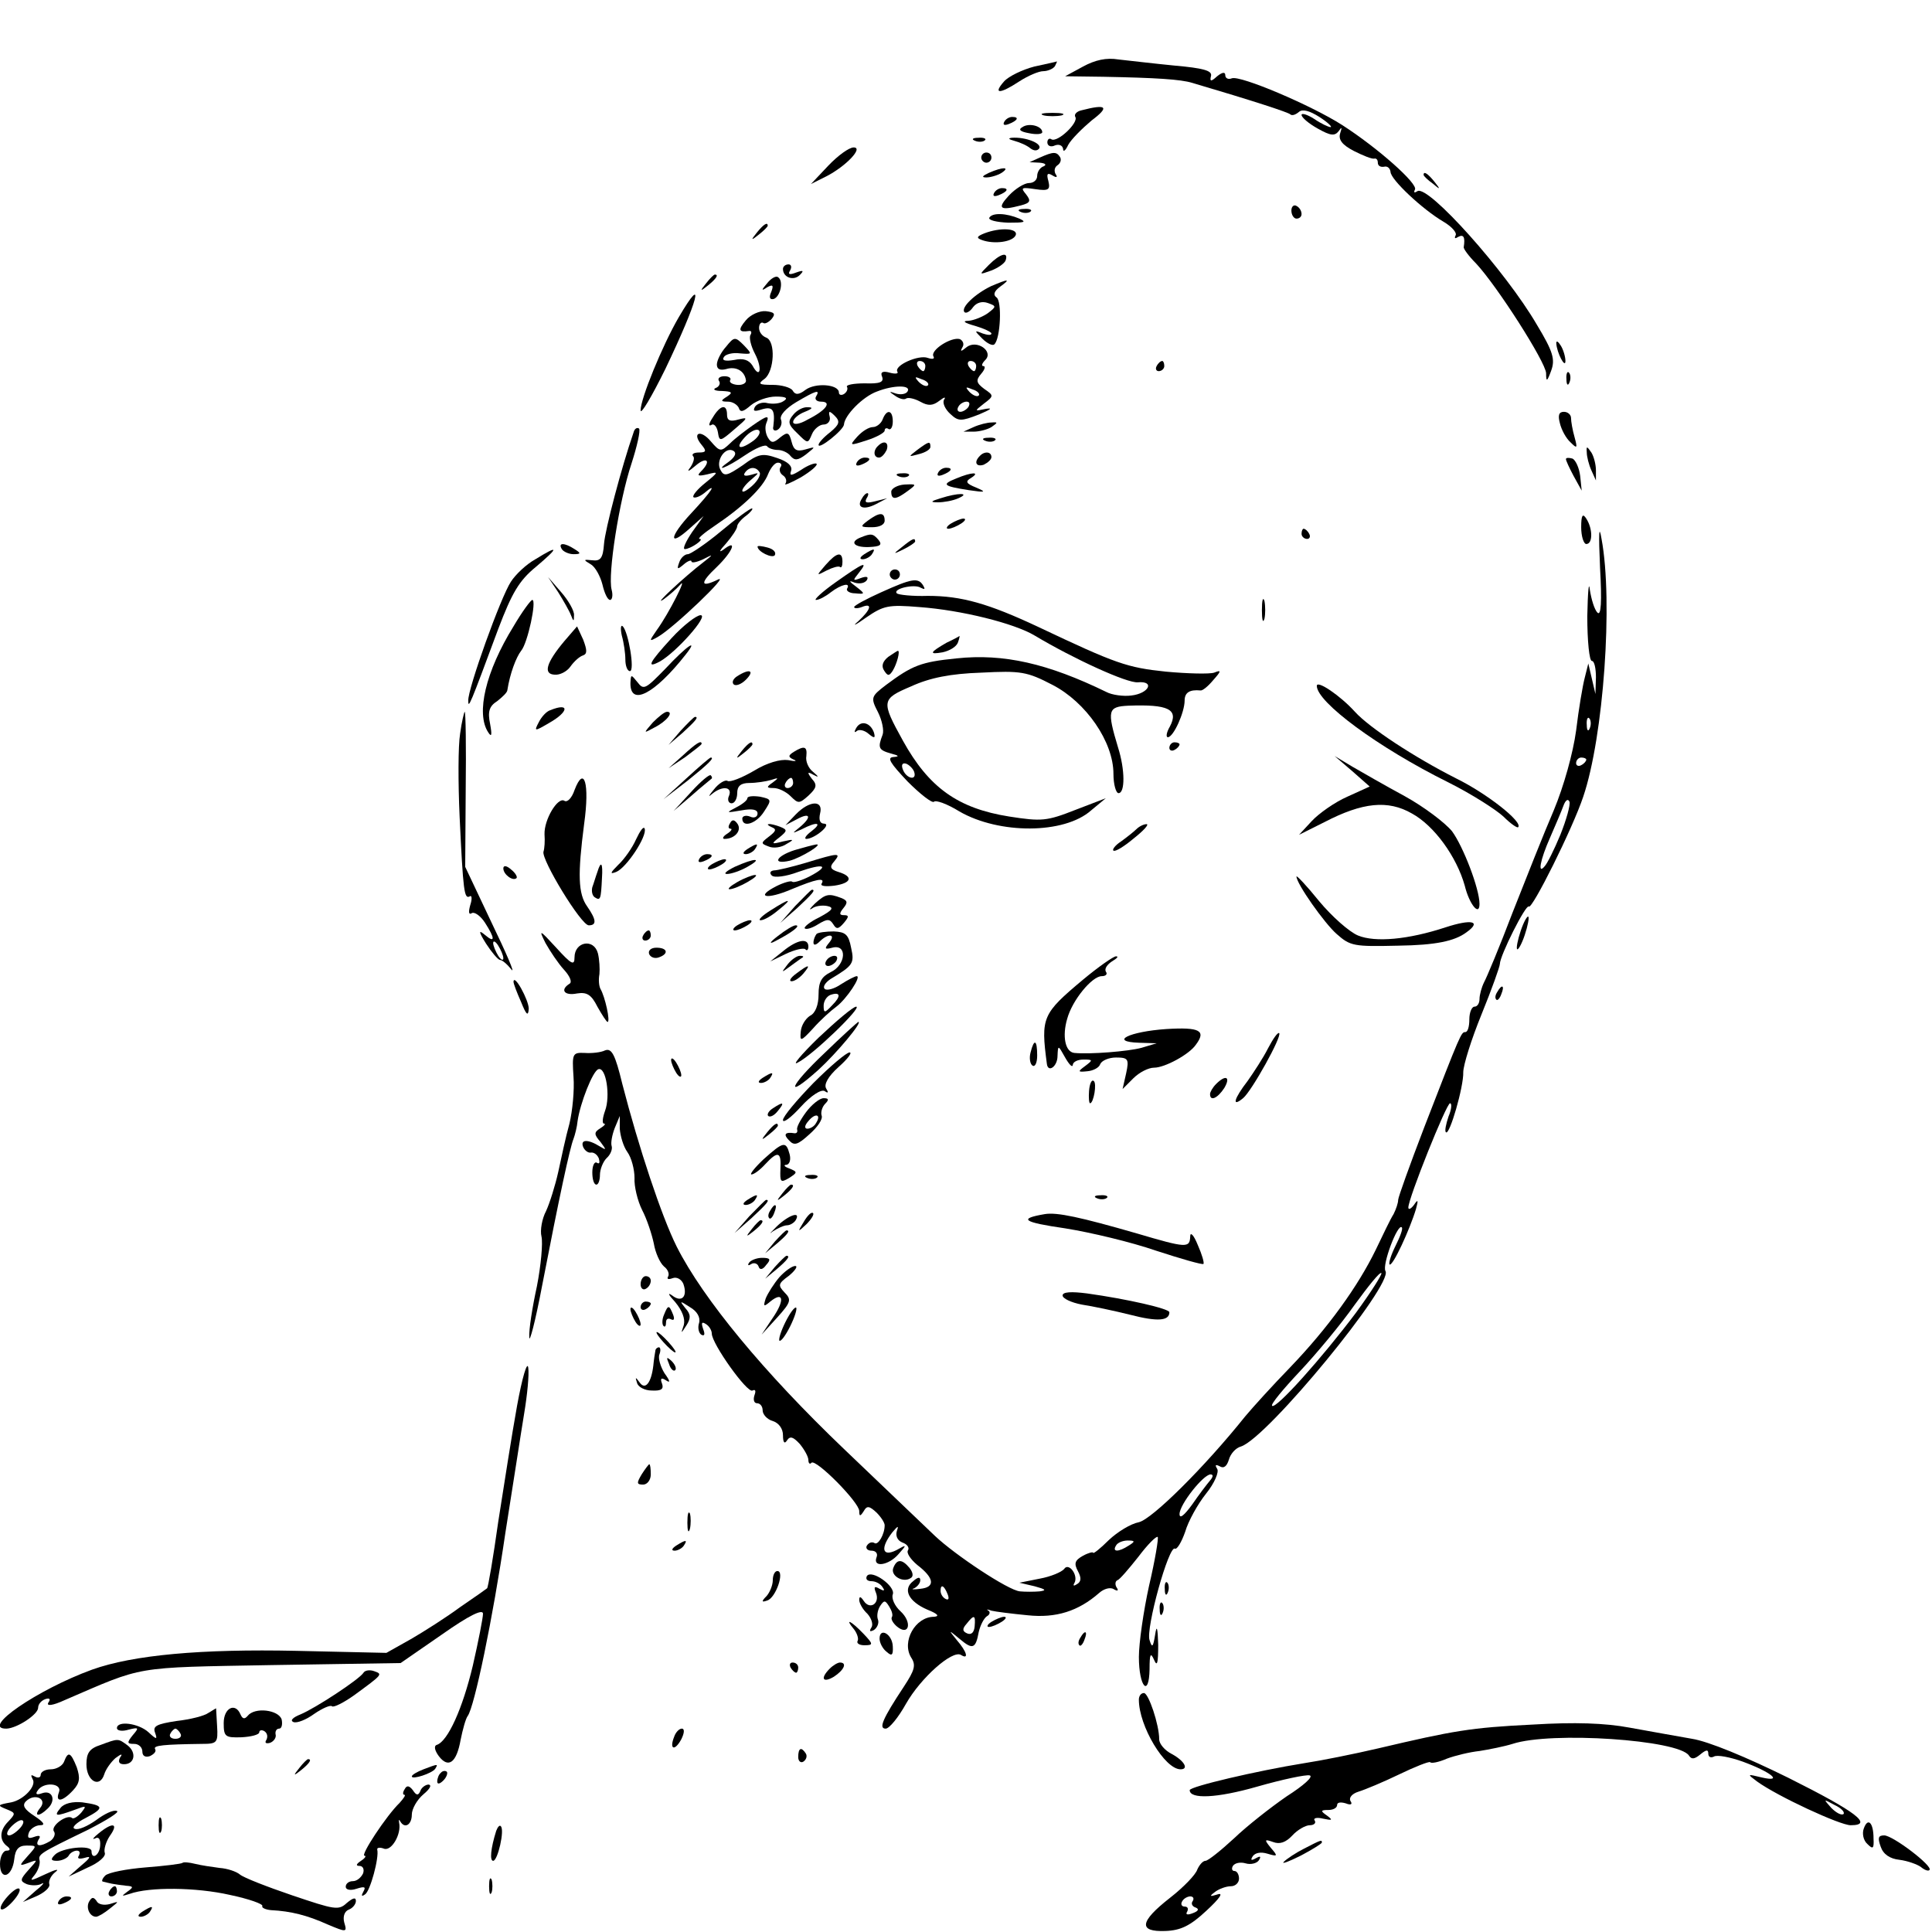 <?xml version="1.0" standalone="no"?>
<!DOCTYPE svg PUBLIC "-//W3C//DTD SVG 20010904//EN"
 "http://www.w3.org/TR/2001/REC-SVG-20010904/DTD/svg10.dtd">
<svg version="1.0" xmlns="http://www.w3.org/2000/svg"
 width="380pt" height="380pt" viewBox="0 0 380 380"
 preserveAspectRatio="xMidYMid meet">

<g transform="translate(0,380) scale(0.1,-0.1)"
fill="#000000" stroke="none">
<path d="M2130 3669 l-35 -19 75 -1 c104 -2 152 -5 175 -12 122 -36 189 -58
193 -62 3 -3 10 -1 17 5 7 6 21 2 40 -10 17 -11 26 -20 22 -20 -4 0 -19 7 -32
16 -14 9 -25 12 -25 8 0 -5 14 -17 32 -27 25 -14 33 -15 41 -5 6 9 7 8 3 -4
-4 -13 4 -23 27 -35 18 -9 35 -16 40 -15 4 1 7 -2 7 -8 0 -6 5 -9 12 -8 7 2
12 -3 13 -10 0 -15 63 -74 104 -98 17 -10 27 -22 24 -27 -3 -6 -1 -7 5 -3 11
6 14 -1 11 -20 -1 -3 10 -18 24 -32 42 -45 137 -194 138 -216 0 -18 2 -17 10
5 8 22 4 37 -28 90 -61 105 -214 276 -235 263 -6 -4 -8 -3 -5 3 7 11 -73 82
-143 127 -61 39 -200 98 -217 92 -7 -3 -13 0 -13 6 0 7 -6 6 -16 -2 -12 -11
-15 -11 -12 1 2 10 -15 15 -72 20 -41 4 -91 10 -110 12 -24 4 -46 -1 -70 -14z"/>
<path d="M2034 3669 c-23 -6 -50 -19 -59 -29 -23 -26 -8 -25 30 0 17 11 38 20
47 20 9 0 20 5 23 10 3 6 5 10 3 9 -2 -1 -22 -5 -44 -10z"/>
<path d="M2127 3583 c-9 -2 -15 -8 -12 -13 7 -11 -35 -51 -47 -44 -4 3 -8 0
-8 -6 0 -7 7 -10 15 -6 8 3 15 0 16 -7 0 -7 5 -3 10 8 6 11 27 32 46 48 36 27
30 33 -20 20z"/>
<path d="M2053 3573 c9 -2 25 -2 35 0 9 3 1 5 -18 5 -19 0 -27 -2 -17 -5z"/>
<path d="M1975 3560 c-3 -6 1 -7 9 -4 18 7 21 14 7 14 -6 0 -13 -4 -16 -10z"/>
<path d="M2011 3550 c-9 -5 -4 -9 13 -12 14 -3 26 -2 26 2 0 12 -26 19 -39 10z"/>
<path d="M1918 3523 c7 -3 16 -2 19 1 4 3 -2 6 -13 5 -11 0 -14 -3 -6 -6z"/>
<path d="M1995 3523 c11 -3 25 -9 32 -15 7 -5 13 -5 17 0 6 10 -27 23 -54 21
-8 -1 -6 -3 5 -6z"/>
<path d="M1629 3474 l-34 -36 30 15 c39 20 74 57 54 57 -9 0 -31 -16 -50 -36z"/>
<path d="M1930 3490 c0 -5 5 -10 10 -10 6 0 10 5 10 10 0 6 -4 10 -10 10 -5 0
-10 -4 -10 -10z"/>
<path d="M2045 3490 l-20 -9 20 -1 c11 -1 14 -4 8 -7 -7 -2 -13 -11 -13 -19 0
-8 -7 -14 -16 -14 -9 0 -27 -11 -40 -25 -23 -25 -18 -30 24 -19 19 5 20 9 10
22 -11 13 -9 14 18 10 27 -4 30 -1 26 16 -4 14 -2 17 8 11 8 -5 11 -4 6 3 -3
6 -2 13 4 17 6 4 8 11 5 16 -7 11 -13 11 -40 -1z"/>
<path d="M1945 3460 c-13 -6 -15 -9 -5 -9 8 0 22 4 30 9 18 12 2 12 -25 0z"/>
<path d="M2800 3456 c0 -2 8 -10 18 -17 15 -13 16 -12 3 4 -13 16 -21 21 -21
13z"/>
<path d="M1955 3420 c-3 -6 1 -7 9 -4 18 7 21 14 7 14 -6 0 -13 -4 -16 -10z"/>
<path d="M2540 3386 c0 -9 5 -16 10 -16 6 0 10 4 10 9 0 6 -4 13 -10 16 -5 3
-10 -1 -10 -9z"/>
<path d="M2008 3383 c7 -3 16 -2 19 1 4 3 -2 6 -13 5 -11 0 -14 -3 -6 -6z"/>
<path d="M1946 3372 c-3 -5 14 -9 37 -10 32 0 37 1 22 8 -26 11 -53 12 -59 2z"/>
<path d="M1489 3343 c-13 -16 -12 -17 4 -4 9 7 17 15 17 17 0 8 -8 3 -21 -13z"/>
<path d="M1936 3341 c-15 -6 -16 -9 -5 -13 24 -9 62 -4 67 10 4 13 -31 15 -62
3z"/>
<path d="M1945 3279 c-20 -20 -20 -20 5 -11 13 5 26 14 28 20 6 18 -11 13 -33
-9z"/>
<path d="M1540 3271 c0 -17 21 -24 33 -12 9 9 7 10 -7 5 -13 -5 -17 -4 -12 4
4 7 2 12 -3 12 -6 0 -11 -4 -11 -9z"/>
<path d="M1389 3243 c-13 -16 -12 -17 4 -4 16 13 21 21 13 21 -2 0 -10 -8 -17
-17z"/>
<path d="M1509 3243 c-12 -14 -12 -16 0 -8 11 6 13 4 8 -9 -5 -11 -3 -16 5
-14 13 5 20 36 8 43 -4 3 -14 -3 -21 -12z"/>
<path d="M1949 3237 c-31 -15 -60 -42 -52 -51 3 -3 11 1 17 10 7 9 18 12 29 8
17 -6 17 -7 0 -20 -10 -7 -27 -14 -38 -15 -13 0 -9 -4 13 -10 17 -5 32 -12 32
-15 0 -4 -8 -3 -17 0 -17 7 -17 6 -1 -10 10 -10 21 -15 24 -11 12 12 15 85 4
92 -7 5 -5 12 7 21 22 16 17 16 -18 1z"/>
<path d="M1335 3176 c-32 -55 -75 -160 -75 -183 0 -10 22 27 49 82 64 134 80
193 26 101z"/>
<path d="M1467 3170 c-16 -19 -14 -24 6 -21 5 1 6 -3 3 -8 -3 -5 1 -22 9 -37
15 -29 10 -51 -5 -23 -7 11 -18 15 -36 11 -18 -3 -25 -1 -20 6 3 5 17 9 31 7
25 -2 25 -2 8 16 -17 17 -19 17 -35 -3 -10 -11 -18 -27 -18 -35 0 -9 6 -12 18
-9 19 6 36 -3 39 -21 2 -6 -6 -11 -17 -10 -10 1 -16 5 -14 9 3 4 -2 8 -11 8
-9 0 -14 -4 -11 -9 4 -5 0 -12 -6 -14 -7 -3 -2 -6 12 -6 20 -1 22 -3 10 -11
-13 -8 -13 -10 2 -10 9 0 18 -6 21 -12 3 -10 9 -8 24 5 11 9 33 17 49 17 20 0
25 -3 15 -9 -7 -5 -21 -6 -31 -4 -10 3 -21 -1 -25 -7 -5 -9 -1 -10 14 -5 21 6
26 -1 22 -34 -2 -7 3 -10 9 -6 6 4 9 13 6 20 -3 8 10 22 30 34 39 23 48 26 39
11 -3 -5 1 -10 10 -10 22 0 10 -17 -26 -35 -17 -10 -29 -11 -29 -5 0 6 10 15
23 20 15 6 17 9 6 9 -9 1 -22 -6 -29 -15 -11 -13 -10 -19 8 -36 21 -21 21 -21
29 -2 4 10 15 19 23 19 8 0 14 7 12 15 -3 12 -1 13 10 2 11 -11 9 -17 -9 -32
-13 -10 -23 -21 -23 -25 0 -10 49 29 50 40 1 18 37 55 65 65 33 13 68 13 60 0
-3 -5 -13 -7 -23 -4 -14 5 -14 4 -2 -4 8 -6 18 -9 22 -6 4 3 17 0 28 -6 16 -9
25 -8 38 2 9 7 13 8 9 2 -4 -6 2 -19 12 -28 16 -15 21 -15 57 -1 21 9 28 13
14 11 -24 -5 -24 -5 -5 10 20 15 20 16 1 29 -16 12 -17 17 -6 30 7 8 9 15 4
15 -4 0 -3 5 4 12 17 17 -17 41 -37 25 -11 -9 -13 -9 -8 0 4 6 1 13 -5 16 -17
5 -59 -22 -52 -34 3 -5 -2 -6 -11 -3 -18 7 -67 -15 -60 -27 3 -4 -4 -5 -15 -2
-14 4 -19 1 -15 -8 4 -11 -5 -14 -34 -13 -22 0 -38 -3 -35 -7 2 -4 0 -10 -6
-14 -5 -3 -10 -2 -10 3 0 16 -46 20 -66 5 -13 -10 -20 -10 -25 -1 -4 6 -22 11
-39 11 -28 0 -30 2 -16 12 19 15 22 74 3 81 -8 3 -14 11 -14 19 0 8 4 12 8 10
3 -3 11 1 17 8 8 10 5 13 -12 15 -12 1 -30 -7 -39 -18z m353 -90 c0 -5 -2 -10
-4 -10 -3 0 -8 5 -11 10 -3 6 -1 10 4 10 6 0 11 -4 11 -10z m100 0 c0 -5 -2
-10 -4 -10 -3 0 -8 5 -11 10 -3 6 -1 10 4 10 6 0 11 -4 11 -10z m-95 -38 c-3
-3 -11 0 -18 7 -9 10 -8 11 6 5 10 -3 15 -9 12 -12z m100 -20 c-3 -3 -11 0
-18 7 -9 10 -8 11 6 5 10 -3 15 -9 12 -12z m-20 -22 c-3 -5 -11 -10 -16 -10
-6 0 -7 5 -4 10 3 6 11 10 16 10 6 0 7 -4 4 -10z"/>
<path d="M3061 3125 c1 -19 18 -51 18 -35 0 8 -4 22 -9 30 -5 8 -9 11 -9 5z"/>
<path d="M2275 3080 c-3 -5 -1 -10 4 -10 6 0 11 5 11 10 0 6 -2 10 -4 10 -3 0
-8 -4 -11 -10z"/>
<path d="M3081 3054 c0 -11 3 -14 6 -6 3 7 2 16 -1 19 -3 4 -6 -2 -5 -13z"/>
<path d="M1402 2979 c-8 -12 -9 -18 -3 -15 5 4 11 -3 13 -14 3 -19 4 -19 33 6
26 22 27 24 8 19 -17 -5 -23 -2 -23 9 0 22 -13 20 -28 -5z"/>
<path d="M1736 2975 c-3 -8 -12 -15 -19 -15 -8 0 -21 -8 -31 -19 -16 -18 -15
-18 19 -7 19 6 35 15 35 19 0 5 4 6 8 3 4 -2 8 4 8 15 0 23 -12 25 -20 4z"/>
<path d="M3068 2968 c3 -13 12 -30 21 -38 13 -13 14 -12 8 10 -4 14 -7 31 -7
38 0 6 -6 12 -14 12 -10 0 -12 -7 -8 -22z"/>
<path d="M1480 2963 c-14 -10 -34 -25 -44 -35 -18 -17 -20 -17 -38 4 -20 24
-38 17 -18 -7 10 -12 9 -15 -5 -15 -10 0 -15 -3 -12 -7 4 -3 1 -13 -5 -22 -8
-10 -4 -9 10 3 22 19 32 10 11 -11 -9 -9 -6 -10 12 -6 23 6 23 5 -4 -17 -15
-12 -26 -25 -23 -28 3 -2 12 1 21 8 27 23 16 5 -25 -39 -44 -47 -46 -69 -3
-30 l27 24 -23 -32 c-12 -18 -19 -33 -14 -33 11 0 40 20 29 20 -5 0 9 12 30
26 55 37 95 75 105 102 5 12 13 22 19 22 6 0 9 -4 5 -9 -3 -5 -1 -12 5 -16 6
-4 8 -11 5 -16 -4 -5 10 1 30 12 20 12 34 24 31 27 -3 2 -17 -3 -30 -12 -19
-12 -24 -13 -20 -2 3 9 -6 18 -27 25 -29 10 -37 9 -68 -14 -31 -21 -37 -23
-44 -9 -10 18 10 47 26 37 6 -4 3 -11 -8 -20 -33 -23 -7 -14 31 12 21 14 40
22 43 17 3 -4 13 -7 21 -7 8 0 20 -5 25 -12 8 -9 14 -9 30 3 20 16 20 16 -1
10 -17 -5 -23 -1 -27 15 -5 19 -8 20 -22 9 -14 -12 -18 -12 -25 0 -4 7 -6 19
-3 27 7 17 3 17 -27 -4z m3 -29 c-27 -20 -39 -17 -18 6 10 11 22 17 27 14 5
-3 1 -12 -9 -20z m11 -63 c3 -4 -3 -16 -14 -26 -11 -10 -20 -15 -20 -10 0 4 8
14 18 22 16 14 16 14 -1 9 -11 -3 -16 -2 -12 4 8 12 22 13 29 1z"/>
<path d="M1915 2960 l-20 -9 20 0 c11 0 27 4 35 9 13 9 13 10 0 9 -8 0 -24 -4
-35 -9z"/>
<path d="M1246 2949 c-23 -66 -56 -191 -58 -219 -2 -28 -7 -34 -23 -32 -18 2
-18 1 -3 -8 9 -5 19 -24 23 -40 4 -17 10 -30 15 -30 4 0 6 9 3 20 -8 30 15
176 39 248 11 34 18 65 15 69 -4 3 -9 0 -11 -8z"/>
<path d="M1938 2933 c7 -3 16 -2 19 1 4 3 -2 6 -13 5 -11 0 -14 -3 -6 -6z"/>
<path d="M1727 2923 c-10 -9 -9 -23 2 -23 5 0 11 7 15 15 5 15 -5 20 -17 8z"/>
<path d="M1804 2915 c-18 -14 -18 -14 4 -8 12 3 22 9 22 14 0 12 -3 11 -26 -6z"/>
<path d="M3121 2910 c0 -8 4 -24 9 -35 l9 -20 0 20 c0 11 -4 27 -9 35 -9 13
-10 13 -9 0z"/>
<path d="M1927 2903 c-12 -12 -7 -22 8 -17 8 4 15 10 15 15 0 11 -14 12 -23 2z"/>
<path d="M1685 2890 c-3 -6 1 -7 9 -4 18 7 21 14 7 14 -6 0 -13 -4 -16 -10z"/>
<path d="M3080 2897 c0 -3 7 -18 15 -33 l16 -29 -3 29 c-2 16 -9 31 -15 34 -7
2 -13 2 -13 -1z"/>
<path d="M1845 2870 c-3 -6 1 -7 9 -4 18 7 21 14 7 14 -6 0 -13 -4 -16 -10z"/>
<path d="M1768 2863 c7 -3 16 -2 19 1 4 3 -2 6 -13 5 -11 0 -14 -3 -6 -6z"/>
<path d="M1881 2859 c-30 -12 -26 -15 24 -23 34 -5 36 -4 15 5 -20 8 -22 12
-10 19 19 12 2 12 -29 -1z"/>
<path d="M1753 2833 c0 -17 9 -16 32 1 19 14 18 14 -6 13 -14 -1 -26 -8 -26
-14z"/>
<path d="M1695 2819 c-11 -17 3 -23 27 -11 l23 12 -24 -6 c-16 -4 -21 -3 -17
5 4 6 5 11 2 11 -3 0 -8 -5 -11 -11z"/>
<path d="M1850 2820 c-20 -6 -21 -8 -5 -8 11 0 29 3 40 8 25 11 -1 11 -35 0z"/>
<path d="M1418 2755 c-30 -25 -60 -45 -65 -45 -6 0 -14 -7 -17 -16 -5 -14 -4
-15 9 -4 8 7 15 9 15 6 0 -4 10 -2 23 4 21 11 21 10 -1 -7 -34 -26 -101 -88
-77 -72 11 8 26 21 33 29 15 18 -22 -56 -46 -89 -16 -23 -16 -24 3 -13 31 18
143 125 117 112 -35 -17 -36 -7 -2 25 32 31 41 56 13 34 -10 -7 -8 -2 5 12 12
14 22 29 22 34 0 4 8 14 18 21 9 7 14 14 11 14 -4 0 -31 -20 -61 -45z"/>
<path d="M1707 2776 c-16 -12 -15 -13 8 -13 15 0 25 5 25 13 0 17 -10 17 -33
0z"/>
<path d="M3110 2763 c0 -18 5 -33 10 -33 13 0 13 30 0 50 -7 11 -10 7 -10 -17z"/>
<path d="M1870 2770 c-8 -5 -10 -10 -5 -10 6 0 17 5 25 10 8 5 11 10 5 10 -5
0 -17 -5 -25 -10z"/>
<path d="M3147 2685 c4 -70 2 -97 -5 -90 -6 6 -12 26 -15 45 -2 19 -4 -4 -5
-52 0 -49 4 -88 9 -88 5 0 8 -15 8 -32 l-1 -33 -7 30 -7 30 -7 -28 c-4 -15
-12 -62 -17 -104 -6 -44 -24 -109 -44 -157 -19 -44 -55 -135 -81 -201 -25 -66
-51 -128 -56 -137 -5 -10 -9 -25 -9 -33 0 -8 -4 -15 -10 -15 -5 0 -10 -11 -10
-25 0 -14 -3 -25 -8 -25 -8 0 -9 -2 -81 -188 -28 -73 -51 -137 -51 -142 0 -6
-4 -18 -9 -28 -6 -9 -21 -41 -35 -70 -35 -72 -94 -154 -169 -232 -34 -35 -73
-78 -88 -96 -80 -100 -183 -202 -209 -208 -16 -3 -42 -19 -59 -35 -17 -17 -31
-28 -31 -25 0 2 -9 0 -20 -6 -16 -9 -18 -15 -10 -30 7 -13 7 -21 -2 -26 -6 -4
-8 -3 -5 2 9 15 -11 42 -20 28 -5 -6 -26 -15 -48 -19 l-40 -8 30 -7 c22 -6 24
-8 10 -10 -11 -1 -29 -1 -39 0 -23 2 -128 72 -167 109 -15 14 -95 91 -179 171
-157 150 -277 295 -329 398 -30 60 -75 196 -107 320 -14 58 -21 71 -34 66 -8
-4 -26 -6 -40 -5 -24 1 -25 -1 -22 -47 2 -26 -2 -67 -8 -92 -7 -25 -16 -67
-22 -95 -6 -27 -17 -62 -24 -77 -8 -15 -12 -38 -9 -50 3 -13 -1 -57 -9 -98 -9
-41 -16 -86 -15 -100 0 -14 12 31 25 100 34 176 55 273 62 290 3 8 7 24 8 35
5 35 30 99 41 102 15 5 24 -53 13 -82 -5 -14 -6 -25 -2 -25 4 0 1 -4 -7 -9
-13 -8 -13 -12 0 -27 12 -16 12 -17 -1 -9 -24 15 -39 14 -33 -1 3 -7 10 -12
15 -11 6 1 13 -4 16 -12 2 -8 1 -11 -4 -8 -5 3 -9 -6 -9 -19 0 -13 3 -24 8
-24 4 0 7 9 7 19 0 11 6 26 13 33 8 7 12 18 10 24 -2 6 1 22 6 35 l10 24 0
-25 c1 -14 7 -35 15 -46 8 -11 14 -34 14 -51 -1 -16 6 -45 15 -63 9 -17 19
-47 23 -66 3 -18 12 -38 20 -45 8 -6 11 -15 8 -20 -3 -5 1 -6 9 -3 8 3 17 -2
21 -11 9 -25 -3 -38 -22 -23 -10 7 -7 1 6 -13 14 -17 20 -33 17 -45 -6 -18 -6
-18 5 -1 9 14 9 22 -2 34 -12 15 -11 15 9 2 14 -8 21 -20 18 -31 -3 -9 -1 -19
4 -23 7 -4 8 1 4 11 -4 12 -3 15 5 10 7 -4 12 -13 12 -19 0 -20 70 -118 80
-112 6 3 7 -1 4 -9 -3 -9 -1 -16 5 -16 6 0 11 -6 11 -14 0 -8 9 -18 20 -21 12
-4 20 -15 20 -28 0 -14 3 -18 8 -10 6 9 12 7 25 -7 9 -11 17 -25 17 -32 0 -6
3 -9 6 -5 9 8 94 -78 94 -95 0 -11 2 -11 9 0 6 11 11 10 25 -3 9 -9 16 -20 16
-25 0 -18 -13 -40 -20 -35 -5 3 -11 1 -15 -5 -3 -5 1 -10 9 -10 9 0 13 -6 10
-13 -8 -21 24 -16 43 6 17 19 17 20 -4 8 -28 -14 -32 4 -8 35 11 13 13 14 9 3
-3 -10 1 -19 11 -23 9 -3 14 -10 11 -15 -4 -5 5 -18 18 -29 34 -26 36 -44 6
-47 -14 -2 -19 -1 -12 1 6 3 12 10 12 16 0 7 -5 6 -14 -2 -21 -16 -9 -40 28
-56 20 -8 25 -13 13 -14 -37 0 -64 -49 -45 -80 10 -15 7 -25 -14 -57 -43 -65
-50 -83 -36 -83 7 0 25 22 40 49 29 51 91 106 108 96 16 -10 12 6 -8 29 -17
21 -17 21 6 2 25 -21 31 -19 37 14 3 13 10 27 16 31 6 3 7 9 3 11 -5 3 -2 3 6
0 8 -2 40 -6 71 -9 56 -6 100 8 141 44 9 8 22 12 29 7 7 -4 10 -3 5 4 -3 5 -3
12 2 14 4 1 22 22 41 46 18 24 35 41 38 39 2 -2 -5 -45 -17 -96 -11 -50 -20
-113 -20 -140 0 -59 20 -81 21 -24 0 30 2 34 9 18 6 -14 8 -6 8 30 -1 34 -3
40 -6 20 -4 -25 -6 -27 -11 -11 -8 22 38 188 50 180 4 -2 13 13 20 33 6 21 25
55 41 75 17 21 26 43 22 49 -5 8 -3 9 5 5 8 -5 14 0 18 13 3 11 13 23 24 26
52 17 300 319 284 345 -7 12 24 94 32 86 3 -2 -3 -18 -12 -36 -9 -18 -14 -34
-12 -37 6 -5 40 69 52 109 5 18 4 20 -4 8 -6 -8 -11 -10 -11 -5 0 18 75 205
82 205 4 0 3 -12 -3 -26 -5 -15 -8 -29 -5 -31 7 -7 35 90 34 118 0 14 16 65
36 114 20 49 36 94 36 99 0 16 51 118 57 113 6 -7 86 153 107 216 40 118 59
384 36 507 -5 30 -6 12 -3 -55z m-20 -317 c-3 -8 -6 -5 -6 6 -1 11 2 17 5 13
3 -3 4 -12 1 -19z m-7 -62 c0 -3 -4 -8 -10 -11 -5 -3 -10 -1 -10 4 0 6 5 11
10 11 6 0 10 -2 10 -4z m-51 -148 c-12 -29 -26 -57 -31 -62 -14 -17 -9 12 11
57 10 23 22 51 26 62 4 11 9 15 12 8 2 -6 -6 -35 -18 -65z m-402 -940 c-66
-88 -158 -191 -165 -183 -3 3 22 33 54 67 33 35 82 94 108 131 27 37 50 66 53
63 2 -2 -20 -37 -50 -78z m-287 -330 c-6 -7 -22 -28 -35 -47 -16 -22 -25 -29
-25 -19 0 19 47 78 61 78 6 0 5 -5 -1 -12z m-160 -128 c-20 -13 -33 -13 -25 0
3 6 14 10 23 10 15 0 15 -2 2 -10z m-356 -96 c3 -8 2 -12 -4 -9 -6 3 -10 10
-10 16 0 14 7 11 14 -7z m53 -63 c-1 -11 -6 -17 -14 -14 -10 4 -11 9 -2 19 15
19 18 18 16 -5z"/>
<path d="M2560 2750 c0 -5 5 -10 11 -10 5 0 7 5 4 10 -3 6 -8 10 -11 10 -2 0
-4 -4 -4 -10z"/>
<path d="M1693 2743 c-23 -9 -13 -20 16 -19 22 1 27 4 19 14 -11 13 -15 13
-35 5z"/>
<path d="M1774 2724 c-18 -14 -18 -15 4 -4 12 6 22 13 22 15 0 8 -5 6 -26 -11z"/>
<path d="M1105 2720 c3 -5 14 -10 23 -10 15 0 15 2 2 10 -20 13 -33 13 -25 0z"/>
<path d="M1490 2725 c0 -10 29 -24 34 -17 3 6 -3 12 -14 15 -11 3 -20 4 -20 2z"/>
<path d="M1053 2700 c-18 -10 -39 -30 -48 -44 -20 -30 -85 -211 -84 -234 0
-17 3 -10 59 141 27 71 41 95 74 122 46 39 46 44 -1 15z"/>
<path d="M1700 2710 c-9 -6 -10 -10 -3 -10 6 0 15 5 18 10 8 12 4 12 -15 0z"/>
<path d="M1624 2689 c-19 -22 -19 -22 2 -11 12 6 23 9 26 7 3 -3 5 2 5 10 0
21 -11 19 -33 -6z"/>
<path d="M1644 2655 c-27 -19 -44 -35 -39 -35 6 0 19 7 29 15 21 16 40 20 32
7 -2 -4 5 -9 16 -9 20 -2 20 -1 2 13 -15 11 -15 13 -3 8 10 -3 20 -1 24 5 4 7
-1 8 -12 4 -16 -6 -16 -5 -4 10 20 25 10 21 -45 -18z"/>
<path d="M1750 2670 c0 -5 5 -10 10 -10 6 0 10 5 10 10 0 6 -4 10 -10 10 -5 0
-10 -4 -10 -10z"/>
<path d="M1098 2635 c10 -16 22 -37 25 -45 5 -13 6 -13 6 0 1 8 -11 29 -25 45
l-26 30 20 -30z"/>
<path d="M1733 2635 c-29 -13 -53 -26 -53 -29 0 -3 7 -3 15 0 22 9 18 -5 -7
-28 -13 -11 -6 -8 15 7 35 24 44 26 105 21 83 -6 187 -32 227 -56 77 -46 182
-94 203 -92 34 3 22 -22 -13 -26 -15 -2 -38 1 -49 7 -115 56 -202 76 -295 66
-70 -7 -87 -14 -138 -52 -30 -23 -31 -25 -16 -54 8 -16 12 -36 9 -44 -10 -26
-8 -30 16 -37 16 -4 18 -6 5 -7 -13 -1 -6 -12 28 -48 25 -25 48 -43 52 -40 3
4 26 -4 50 -19 78 -45 206 -45 259 2 l29 24 -60 -23 c-56 -22 -66 -23 -130
-13 -101 16 -158 57 -209 149 -43 78 -43 82 16 107 37 17 78 25 138 27 78 4
90 2 140 -24 66 -34 120 -112 120 -175 0 -21 5 -38 10 -38 13 0 13 46 -1 90
-22 73 -20 80 20 82 79 3 100 -7 82 -41 -7 -12 -8 -21 -4 -21 11 0 33 49 33
72 0 16 10 22 31 20 4 -1 15 8 25 20 16 18 17 21 2 15 -9 -3 -52 -2 -95 2 -76
8 -97 15 -251 88 -98 46 -151 61 -217 61 -30 -1 -58 2 -61 5 -9 9 35 19 47 11
8 -4 9 -3 5 4 -10 17 -23 14 -83 -13z m65 -353 c6 -18 -15 -14 -22 4 -4 10 -1
14 6 12 6 -2 14 -10 16 -16z"/>
<path d="M2482 2600 c0 -19 2 -27 5 -17 2 9 2 25 0 35 -3 9 -5 1 -5 -18z"/>
<path d="M1010 2568 c-55 -89 -74 -171 -50 -208 7 -11 8 -6 4 16 -5 24 -2 35
14 45 10 8 20 17 20 22 5 32 17 64 27 77 13 15 31 100 22 100 -3 0 -20 -23
-37 -52z"/>
<path d="M1321 2545 c-44 -48 -51 -61 -23 -46 32 18 97 91 80 91 -8 0 -34 -20
-57 -45z"/>
<path d="M1110 2539 c-36 -43 -42 -65 -19 -66 10 -1 24 6 31 16 7 10 18 20 25
22 8 3 8 10 0 31 l-12 26 -25 -29z"/>
<path d="M1223 2550 c4 -14 7 -35 7 -47 0 -13 4 -23 9 -23 10 0 -3 77 -14 88
-4 4 -5 -4 -2 -18z"/>
<path d="M1862 2536 c-33 -19 -36 -24 -8 -19 14 3 27 11 30 19 3 8 4 14 3 13
-1 -1 -12 -7 -25 -13z"/>
<path d="M1309 2485 c-39 -40 -43 -43 -55 -27 -13 16 -13 16 -14 -1 -1 -47 47
-23 109 56 26 33 2 17 -40 -28z"/>
<path d="M1747 2508 c-11 -9 -14 -18 -8 -27 7 -11 10 -11 17 0 8 13 15 39 10
39 -1 0 -10 -6 -19 -12z"/>
<path d="M1450 2470 c-8 -5 -11 -12 -7 -16 4 -4 15 0 24 9 18 18 8 23 -17 7z"/>
<path d="M2590 2451 c0 -32 120 -121 259 -190 46 -23 94 -54 108 -67 14 -14
27 -23 29 -21 10 10 -61 66 -122 96 -83 42 -171 100 -199 131 -29 32 -75 63
-75 51z"/>
<path d="M1082 2403 c-7 -2 -17 -13 -22 -23 -10 -19 -9 -19 20 -2 39 22 41 41
2 25z"/>
<path d="M905 2357 c-4 -24 -4 -97 -1 -163 7 -148 9 -163 20 -157 4 3 5 -5 1
-17 -4 -14 -3 -20 3 -16 5 3 17 -5 26 -19 20 -31 20 -41 0 -24 -13 11 -13 7 2
-17 11 -17 23 -31 27 -32 5 0 15 -9 23 -19 8 -10 -10 32 -39 92 l-52 110 1
153 c1 83 0 152 -2 152 -1 0 -6 -20 -9 -43z m85 -442 c0 -5 -5 -3 -10 5 -5 8
-10 20 -10 25 0 6 5 3 10 -5 5 -8 10 -19 10 -25z"/>
<path d="M1284 2379 c-19 -22 -19 -22 3 -10 24 12 39 31 25 31 -5 0 -17 -10
-28 -21z"/>
<path d="M1339 2363 l-24 -28 28 24 c25 23 32 31 24 31 -2 0 -14 -12 -28 -27z"/>
<path d="M1684 2368 c-4 -7 -4 -10 1 -6 4 4 15 2 23 -5 12 -10 14 -9 11 2 -7
20 -26 25 -35 9z"/>
<path d="M1343 2314 l-28 -25 33 22 c17 13 32 24 32 26 0 8 -11 1 -37 -23z"/>
<path d="M1459 2323 c-13 -16 -12 -17 4 -4 9 7 17 15 17 17 0 8 -8 3 -21 -13z"/>
<path d="M2300 2329 c0 -5 5 -7 10 -4 6 3 10 8 10 11 0 2 -4 4 -10 4 -5 0 -10
-5 -10 -11z"/>
<path d="M1561 2321 c-11 -7 -11 -10 0 -15 8 -3 3 -4 -11 -1 -15 2 -41 -5 -67
-21 -24 -14 -47 -23 -52 -20 -4 3 -17 -4 -27 -17 -10 -12 -12 -16 -4 -9 20 17
41 15 34 -3 -4 -8 -1 -15 5 -15 6 0 11 9 11 20 0 14 7 20 24 20 13 0 33 3 43
6 15 5 15 4 3 -5 -13 -9 -13 -11 2 -11 9 0 24 -7 33 -16 15 -15 17 -15 35 1
16 15 18 21 7 33 -10 13 -9 15 3 8 11 -6 11 -4 -1 6 -9 7 -15 21 -13 31 2 19
-4 21 -25 8z m-1 -61 c0 -5 -5 -10 -11 -10 -5 0 -7 5 -4 10 3 6 8 10 11 10 2
0 4 -4 4 -10z"/>
<path d="M1350 2269 l-45 -41 48 37 c41 33 53 45 45 45 -2 0 -23 -18 -48 -41z"/>
<path d="M2660 2283 l34 -30 -44 -20 c-25 -11 -56 -33 -70 -48 l-25 -27 50 25
c75 39 125 44 172 17 44 -24 88 -85 104 -142 9 -37 29 -61 29 -36 0 30 -32
113 -54 143 -14 17 -55 48 -93 69 -37 20 -84 47 -103 58 l-35 21 35 -30z"/>
<path d="M1359 2242 l-34 -37 35 30 c19 17 37 31 39 33 2 1 2 4 -1 7 -2 3 -20
-12 -39 -33z"/>
<path d="M1130 2246 c-5 -15 -14 -25 -20 -21 -13 8 -40 -37 -39 -66 1 -13 0
-28 -2 -34 -5 -15 74 -145 89 -145 16 0 15 11 -3 37 -18 25 -19 63 -6 163 11
79 0 116 -19 66z"/>
<path d="M1470 2230 c0 -4 -10 -12 -22 -18 -21 -11 -20 -11 10 -6 21 4 32 2
32 -6 0 -7 -7 -10 -15 -6 -8 3 -15 1 -15 -4 0 -19 28 -10 43 14 15 23 15 24
-8 29 -14 2 -25 1 -25 -3z"/>
<path d="M1565 2198 l-20 -21 23 12 c26 14 29 4 5 -16 -16 -13 -16 -13 4 -4
31 16 41 13 19 -4 -11 -8 -15 -15 -10 -15 16 0 51 29 35 30 -8 0 -11 7 -8 20
7 27 -21 26 -48 -2z"/>
<path d="M1436 2181 c-4 -6 -4 -11 1 -11 4 0 1 -5 -7 -10 -8 -5 -10 -10 -5
-10 20 0 34 16 26 29 -6 9 -11 10 -15 2z"/>
<path d="M1251 2149 c-7 -16 -23 -39 -35 -50 -16 -16 -17 -19 -4 -14 20 8 61
70 56 85 -2 6 -9 -4 -17 -21z"/>
<path d="M1518 2173 c10 -4 8 -8 -5 -18 -17 -13 -17 -14 -1 -20 9 -4 25 -2 35
5 16 9 15 10 -7 5 -23 -6 -24 -5 -7 8 16 13 16 15 1 21 -8 3 -19 6 -22 5 -4 0
-1 -3 6 -6z"/>
<path d="M2235 2169 c-5 -5 -19 -16 -30 -24 -11 -7 -18 -16 -15 -18 3 -3 21 8
40 24 19 15 31 28 25 28 -5 0 -14 -4 -20 -10z"/>
<path d="M1470 2130 c-9 -6 -10 -10 -3 -10 6 0 15 5 18 10 8 12 4 12 -15 0z"/>
<path d="M1563 2128 c-37 -12 -45 -29 -10 -21 23 6 68 34 52 32 -6 -1 -25 -6
-42 -11z"/>
<path d="M1375 2110 c-3 -6 1 -7 9 -4 18 7 21 14 7 14 -6 0 -13 -4 -16 -10z"/>
<path d="M1585 2103 c-27 -8 -56 -15 -63 -15 -7 -1 -9 -5 -4 -10 5 -5 28 -2
52 7 51 18 64 13 22 -9 -16 -8 -32 -13 -34 -10 -3 2 -17 -2 -31 -9 -43 -22
-19 -27 30 -6 48 20 67 24 59 11 -3 -5 8 -6 25 -4 34 5 38 18 8 27 -16 5 -18
10 -8 21 14 17 9 17 -56 -3z"/>
<path d="M1400 2100 c-8 -5 -10 -10 -5 -10 6 0 17 5 25 10 8 5 11 10 5 10 -5
0 -17 -5 -25 -10z"/>
<path d="M1445 2095 c-16 -8 -23 -14 -15 -14 8 0 26 6 40 14 32 18 15 18 -25
0z"/>
<path d="M990 2092 c0 -12 19 -26 26 -19 2 2 -2 10 -11 17 -9 8 -15 8 -15 2z"/>
<path d="M1175 2085 c-3 -8 -7 -22 -10 -30 -2 -8 0 -17 5 -20 11 -7 12 -4 14
38 2 30 -2 35 -9 12z"/>
<path d="M1450 2065 c-14 -8 -20 -14 -15 -14 6 0 21 6 35 14 14 8 21 14 15 14
-5 0 -21 -6 -35 -14z"/>
<path d="M2550 2076 c0 -14 55 -92 79 -113 27 -24 34 -25 121 -23 74 1 111 9
134 26 31 22 11 27 -41 10 -73 -24 -138 -30 -172 -16 -17 7 -51 37 -76 67 -25
31 -45 52 -45 49z"/>
<path d="M1564 2018 l-29 -33 33 29 c30 28 37 36 29 36 -2 0 -16 -15 -33 -32z"/>
<path d="M1603 2023 c-10 -10 -13 -14 -6 -10 6 5 20 7 30 5 14 -3 11 -8 -15
-22 -19 -9 -32 -20 -29 -22 3 -3 15 1 26 8 18 11 23 11 30 0 6 -10 10 -10 21
3 10 12 10 15 0 15 -9 0 -10 3 -1 14 9 11 8 15 -5 20 -24 9 -30 8 -51 -11z"/>
<path d="M1515 2009 c-16 -10 -25 -19 -19 -19 7 0 22 9 35 20 30 24 23 24 -16
-1z"/>
<path d="M2991 1969 c-6 -18 -9 -34 -7 -36 2 -2 9 10 15 28 6 18 9 34 7 36 -2
2 -9 -10 -15 -28z"/>
<path d="M1450 1980 c-8 -5 -10 -10 -5 -10 6 0 17 5 25 10 8 5 11 10 5 10 -5
0 -17 -5 -25 -10z"/>
<path d="M1530 1959 c-17 -13 -18 -17 -5 -10 33 17 51 31 40 31 -5 0 -21 -10
-35 -21z"/>
<path d="M1073 1945 c9 -16 25 -40 36 -52 12 -13 17 -25 11 -28 -19 -12 -10
-24 15 -19 19 3 28 -2 40 -26 9 -16 18 -30 20 -30 6 0 -5 50 -14 65 -3 6 -4
18 -2 29 1 10 0 29 -3 41 -8 30 -46 23 -46 -8 0 -17 -6 -14 -36 19 -33 36 -35
37 -21 9z"/>
<path d="M1265 1960 c-3 -5 -1 -10 4 -10 6 0 11 5 11 10 0 6 -2 10 -4 10 -3 0
-8 -4 -11 -10z"/>
<path d="M1606 1963 c-3 -4 -6 -11 -6 -17 0 -6 5 -5 12 2 17 17 33 15 19 -2
-10 -12 -9 -14 6 -10 30 8 27 -34 -3 -48 -18 -9 -24 -19 -24 -44 0 -20 -6 -37
-17 -42 -9 -6 -17 -19 -18 -31 -2 -20 0 -20 24 6 14 16 35 35 46 43 20 15 50
60 40 60 -3 0 -17 -7 -31 -16 -13 -9 -28 -13 -32 -9 -4 4 1 12 11 19 45 27 48
31 41 62 -5 26 -11 31 -34 32 -15 0 -31 -2 -34 -5z m31 -140 c-15 -16 -17 -16
-17 -1 0 9 6 18 13 21 20 7 22 -2 4 -20z"/>
<path d="M1540 1929 l-25 -20 31 15 c17 8 34 12 38 9 3 -4 6 -1 6 5 0 18 -22
14 -50 -9z"/>
<path d="M1277 1923 c3 -6 11 -9 19 -6 20 7 17 19 -5 19 -11 0 -17 -6 -14 -13z"/>
<path d="M1549 1903 c-13 -17 -13 -17 6 -3 11 8 22 16 24 17 2 2 0 3 -6 3 -6
0 -17 -8 -24 -17z"/>
<path d="M1625 1910 c-3 -5 -2 -10 4 -10 5 0 13 5 16 10 3 6 2 10 -4 10 -5 0
-13 -4 -16 -10z"/>
<path d="M2130 1873 c-80 -67 -83 -74 -71 -165 2 -19 21 -6 21 15 1 22 1 22
15 -3 8 -14 14 -20 15 -15 0 6 9 11 21 11 19 0 19 -1 3 -13 -15 -11 -14 -12 5
-10 11 1 23 7 25 14 3 7 17 13 31 13 24 0 26 -3 20 -31 l-7 -31 21 21 c12 12
30 21 41 21 21 0 69 26 82 45 21 28 8 35 -58 31 -73 -5 -114 -25 -53 -27 l34
-1 -30 -9 c-26 -7 -101 -13 -132 -10 -18 2 -24 33 -14 67 10 37 49 84 68 84 8
0 12 4 8 9 -3 6 3 14 12 20 10 6 14 10 8 10 -5 0 -35 -21 -65 -46z"/>
<path d="M1566 1885 c-11 -8 -15 -15 -9 -15 6 0 16 7 23 15 16 19 11 19 -14 0z"/>
<path d="M1010 1869 c0 -4 7 -22 15 -40 10 -25 14 -29 15 -13 0 17 -29 70 -30
53z"/>
<path d="M2945 1849 c-4 -6 -5 -12 -2 -15 2 -3 7 2 10 11 7 17 1 20 -8 4z"/>
<path d="M1610 1759 c-35 -34 -53 -56 -41 -49 30 15 128 110 115 110 -6 0 -39
-28 -74 -61z"/>
<path d="M1622 1729 c-70 -66 -80 -94 -12 -33 35 32 88 95 78 94 -2 -1 -32
-28 -66 -61z"/>
<path d="M2494 1738 c-9 -18 -28 -47 -40 -64 -27 -35 -32 -53 -9 -34 17 14 77
122 71 128 -3 2 -12 -11 -22 -30z"/>
<path d="M2027 1730 c-3 -11 -1 -23 4 -26 5 -3 9 6 9 20 0 31 -6 34 -13 6z"/>
<path d="M1600 1670 c-33 -34 -60 -66 -60 -73 0 -7 16 5 35 26 20 22 40 35 47
31 7 -5 8 -3 3 5 -5 8 4 24 24 42 18 16 28 29 22 29 -6 0 -38 -27 -71 -60z"/>
<path d="M1320 1715 c0 -5 5 -17 10 -25 5 -8 10 -10 10 -5 0 6 -5 17 -10 25
-5 8 -10 11 -10 5z"/>
<path d="M1500 1680 c-9 -6 -10 -10 -3 -10 6 0 15 5 18 10 8 12 4 12 -15 0z"/>
<path d="M2142 1654 c-1 -13 0 -24 2 -24 7 0 14 40 7 44 -4 3 -8 -6 -9 -20z"/>
<path d="M2392 1668 c-7 -7 -12 -16 -12 -20 0 -15 15 -8 28 12 13 22 3 27 -16
8z"/>
<path d="M1585 1612 c-11 -15 -19 -30 -17 -34 1 -5 -1 -7 -5 -7 -19 3 -23 -2
-11 -14 10 -11 17 -9 40 12 16 14 27 30 24 37 -2 6 1 17 7 23 8 8 7 11 -3 11
-8 0 -24 -13 -35 -28z m20 -21 c-3 -6 -11 -11 -17 -11 -6 0 -6 6 2 15 14 17
26 13 15 -4z"/>
<path d="M1520 1620 c-8 -5 -12 -12 -9 -15 4 -3 12 1 19 10 14 17 11 19 -10 5z"/>
<path d="M1509 1573 c-13 -16 -12 -17 4 -4 9 7 17 15 17 17 0 8 -8 3 -21 -13z"/>
<path d="M1502 1520 c-18 -17 -28 -30 -24 -30 5 0 17 9 27 20 25 27 32 25 30
-9 -1 -26 0 -28 17 -18 17 11 17 12 0 19 -9 3 -12 7 -5 7 6 1 9 10 6 21 -7 26
-12 25 -51 -10z"/>
<path d="M1588 1483 c7 -3 16 -2 19 1 4 3 -2 6 -13 5 -11 0 -14 -3 -6 -6z"/>
<path d="M1539 1453 c-13 -16 -12 -17 4 -4 16 13 21 21 13 21 -2 0 -10 -8 -17
-17z"/>
<path d="M1470 1440 c-9 -6 -10 -10 -3 -10 6 0 15 5 18 10 8 12 4 12 -15 0z"/>
<path d="M2158 1443 c7 -3 16 -2 19 1 4 3 -2 6 -13 5 -11 0 -14 -3 -6 -6z"/>
<path d="M1474 1408 l-29 -33 33 29 c30 28 37 36 29 36 -2 0 -16 -15 -33 -32z"/>
<path d="M1515 1419 c-4 -6 -5 -12 -2 -15 2 -3 7 2 10 11 7 17 1 20 -8 4z"/>
<path d="M1581 1397 c-13 -21 -12 -21 5 -5 10 10 16 20 13 22 -3 3 -11 -5 -18
-17z"/>
<path d="M2055 1412 c-53 -9 -43 -16 40 -28 50 -8 130 -27 179 -44 49 -16 91
-28 93 -26 2 2 -3 19 -11 37 -8 20 -15 27 -15 17 -1 -23 -7 -23 -105 6 -111
32 -157 42 -181 38z"/>
<path d="M1528 1388 c-13 -13 -17 -17 -8 -10 9 6 22 12 28 12 6 0 14 5 17 10
11 19 -14 10 -37 -12z"/>
<path d="M1479 1383 c-13 -16 -12 -17 4 -4 16 13 21 21 13 21 -2 0 -10 -8 -17
-17z"/>
<path d="M1524 1358 l-19 -23 23 19 c21 18 27 26 19 26 -2 0 -12 -10 -23 -22z"/>
<path d="M1473 1316 c-3 -5 -1 -6 5 -2 5 3 12 1 14 -5 2 -7 8 -7 15 3 10 11 8
14 -8 14 -11 0 -23 -5 -26 -10z"/>
<path d="M1524 1308 l-19 -23 23 19 c21 18 27 26 19 26 -2 0 -12 -10 -23 -22z"/>
<path d="M1533 1288 c-11 -13 -23 -32 -27 -42 -5 -16 -4 -17 9 -6 26 21 29 3
5 -32 l-22 -33 31 34 c27 30 28 35 14 49 -13 14 -13 17 9 33 12 10 18 19 12
19 -6 0 -20 -10 -31 -22z"/>
<path d="M1260 1274 c0 -8 5 -12 10 -9 6 3 10 10 10 16 0 5 -4 9 -10 9 -5 0
-10 -7 -10 -16z"/>
<path d="M2090 1252 c0 -6 17 -14 38 -18 20 -3 63 -12 95 -20 54 -14 77 -12
77 5 0 7 -83 26 -162 37 -31 4 -48 3 -48 -4z"/>
<path d="M1260 1229 c0 -5 5 -7 10 -4 6 3 10 8 10 11 0 2 -4 4 -10 4 -5 0 -10
-5 -10 -11z"/>
<path d="M1240 1225 c0 -5 5 -17 10 -25 5 -8 10 -10 10 -5 0 6 -5 17 -10 25
-5 8 -10 11 -10 5z"/>
<path d="M1306 1214 c-4 -9 -4 -19 -1 -22 3 -3 5 0 5 7 0 7 4 9 10 6 6 -3 7 1
4 9 -8 20 -10 20 -18 0z"/>
<path d="M1545 1200 c-9 -18 -14 -34 -12 -37 3 -2 12 10 21 28 9 18 14 34 12
37 -3 2 -12 -10 -21 -28z"/>
<path d="M1305 1160 c10 -11 20 -20 23 -20 3 0 -3 9 -13 20 -10 11 -20 20 -23
20 -3 0 3 -9 13 -20z"/>
<path d="M1289 1143 c-1 -5 -3 -18 -4 -29 -4 -34 -16 -49 -27 -33 -8 11 -9 11
-5 -1 2 -8 15 -15 29 -15 19 -1 24 3 20 14 -4 10 -1 12 8 6 9 -6 8 -1 -3 14
-8 13 -13 30 -10 37 3 8 2 14 -1 14 -3 0 -7 -3 -7 -7z"/>
<path d="M1017 1035 c-10 -55 -26 -158 -37 -228 -10 -71 -20 -130 -22 -131 -1
-1 -25 -18 -53 -37 -27 -20 -71 -48 -97 -63 l-48 -27 -177 4 c-187 4 -321 -8
-402 -37 -107 -39 -221 -117 -168 -116 21 1 62 28 62 41 0 7 6 14 14 17 9 3
11 0 6 -7 -4 -7 8 -6 32 5 158 68 132 64 407 69 l254 4 81 56 c54 38 81 51 81
41 0 -8 -9 -54 -20 -102 -20 -84 -49 -149 -71 -156 -6 -2 -4 -11 4 -22 19 -25
35 -13 43 32 4 20 10 42 14 47 13 18 49 189 74 360 15 94 31 199 37 235 6 36
10 76 8 90 -2 14 -12 -20 -22 -75z"/>
<path d="M1316 1117 c3 -10 9 -15 12 -12 3 3 0 11 -7 18 -10 9 -11 8 -5 -6z"/>
<path d="M1262 900 c-10 -17 -10 -20 3 -20 8 0 15 9 15 20 0 11 -1 20 -3 20
-1 0 -8 -9 -15 -20z"/>
<path d="M1352 805 c0 -16 2 -22 5 -12 2 9 2 23 0 30 -3 6 -5 -1 -5 -18z"/>
<path d="M1330 760 c-9 -6 -10 -10 -3 -10 6 0 15 5 18 10 8 12 4 12 -15 0z"/>
<path d="M1757 716 c-6 -15 19 -30 34 -20 6 3 5 11 -2 20 -15 18 -25 18 -32 0z"/>
<path d="M1520 692 c0 -10 -6 -24 -12 -31 -11 -11 -10 -13 1 -9 17 5 35 58 20
58 -5 0 -9 -8 -9 -18z"/>
<path d="M1705 700 c-3 -6 1 -10 9 -10 8 0 18 -5 22 -12 5 -7 3 -8 -6 -3 -10
6 -12 4 -7 -8 8 -21 -12 -34 -24 -16 -6 9 -9 10 -9 2 0 -6 7 -19 16 -27 8 -9
12 -21 8 -27 -5 -8 -3 -9 5 -5 7 5 10 14 8 20 -3 7 -1 19 4 27 8 12 10 12 18
-1 5 -8 8 -17 5 -21 -2 -4 3 -12 10 -18 24 -20 31 8 7 30 -11 10 -18 25 -15
33 6 16 -42 50 -51 36z"/>
<path d="M2291 674 c0 -11 3 -14 6 -6 3 7 2 16 -1 19 -3 4 -6 -2 -5 -13z"/>
<path d="M2281 634 c0 -11 3 -14 6 -6 3 7 2 16 -1 19 -3 4 -6 -2 -5 -13z"/>
<path d="M1950 610 c-8 -5 -10 -10 -5 -10 6 0 17 5 25 10 8 5 11 10 5 10 -5 0
-17 -5 -25 -10z"/>
<path d="M1680 595 c6 -8 9 -18 7 -22 -3 -5 3 -9 13 -9 18 0 18 2 -2 23 -24
25 -38 32 -18 8z"/>
<path d="M1730 577 c0 -8 6 -20 14 -26 10 -9 13 -7 12 11 -1 24 -26 38 -26 15z"/>
<path d="M2125 579 c-4 -6 -5 -12 -2 -15 2 -3 7 2 10 11 7 17 1 20 -8 4z"/>
<path d="M1555 520 c3 -5 8 -10 11 -10 2 0 4 5 4 10 0 6 -5 10 -11 10 -5 0 -7
-4 -4 -10z"/>
<path d="M1632 518 c-19 -19 -14 -29 8 -16 20 13 27 28 12 28 -4 0 -13 -5 -20
-12z"/>
<path d="M715 510 c-8 -13 -95 -70 -124 -82 -15 -6 -21 -12 -14 -15 7 -3 26 5
41 16 16 11 32 18 35 15 3 -3 23 7 44 22 56 41 56 41 39 47 -8 3 -18 2 -21 -3z"/>
<path d="M2240 457 c0 -52 51 -137 82 -137 17 0 7 17 -17 30 -14 7 -25 20 -25
29 0 29 -21 91 -30 91 -6 0 -10 -6 -10 -13z"/>
<path d="M410 431 c-8 -6 -36 -13 -63 -16 -39 -6 -47 -10 -42 -23 5 -14 3 -14
-13 1 -20 18 -62 23 -62 8 0 -5 10 -7 23 -3 20 5 21 4 8 -11 -12 -15 -11 -17
3 -17 9 0 16 -7 16 -15 0 -9 6 -12 15 -9 8 4 13 9 10 14 -4 7 17 9 92 10 30 0
32 2 30 35 -1 19 -2 35 -2 35 0 0 -7 -4 -15 -9z m-55 -41 c3 -5 -1 -10 -10
-10 -9 0 -13 5 -10 10 3 6 8 10 10 10 2 0 7 -4 10 -10z"/>
<path d="M440 411 c0 -27 3 -29 35 -28 19 1 35 5 35 10 0 4 5 5 10 2 6 -4 7
-11 4 -17 -4 -6 -1 -8 7 -6 8 3 13 11 11 17 -1 6 2 11 7 11 5 0 7 8 5 18 -6
19 -53 25 -67 7 -6 -7 -10 -6 -14 3 -10 24 -33 13 -33 -17z"/>
<path d="M3015 408 c-123 -6 -156 -12 -305 -47 -47 -11 -112 -24 -145 -29 -93
-15 -225 -46 -225 -53 0 -18 53 -16 133 7 49 14 96 24 103 22 8 -2 -12 -20
-45 -41 -32 -22 -79 -59 -104 -83 -26 -24 -51 -44 -56 -44 -5 0 -12 -8 -16
-17 -3 -10 -27 -35 -54 -56 -60 -47 -62 -67 -9 -65 30 1 49 10 81 40 26 24 34
36 22 32 -16 -5 -17 -4 -5 5 8 6 22 11 31 11 9 0 16 7 16 15 0 8 -4 15 -9 15
-5 0 -6 5 -3 10 4 6 15 8 25 5 10 -3 22 0 26 6 5 8 3 9 -6 4 -9 -5 -11 -4 -6
4 5 7 16 9 29 5 20 -6 21 -5 7 11 -14 17 -13 18 4 12 13 -5 25 -1 38 13 10 11
26 20 34 20 8 0 13 4 10 9 -4 5 4 7 16 4 19 -4 20 -3 8 6 -13 9 -13 11 3 11 9
0 17 4 17 10 0 5 7 6 17 3 10 -4 14 -2 9 5 -3 6 3 14 16 18 13 4 49 19 80 34
31 15 59 26 61 24 2 -3 17 0 33 7 16 6 45 13 64 15 19 3 49 9 65 14 76 25 327
8 347 -23 5 -8 11 -7 22 2 12 10 16 10 16 2 0 -7 5 -9 11 -6 6 4 32 -1 57 -10
57 -21 80 -41 37 -31 -29 7 -29 7 -9 -8 40 -29 163 -86 184 -86 46 0 10 27
-122 93 -83 41 -158 72 -190 77 -29 5 -84 15 -123 22 -48 9 -108 11 -190 6z
m611 -176 c-4 -3 -14 2 -24 12 -16 18 -16 18 6 6 13 -6 21 -14 18 -18z m-1280
-171 c-4 -5 -1 -11 6 -13 7 -3 5 -7 -6 -11 -10 -4 -15 -3 -11 3 3 6 1 10 -5
10 -6 0 -8 5 -5 10 3 6 11 10 16 10 6 0 8 -4 5 -9z"/>
<path d="M1326 384 c-10 -25 1 -29 14 -5 6 12 7 21 1 21 -5 0 -12 -7 -15 -16z"/>
<path d="M198 368 c-22 -7 -28 -16 -28 -38 0 -33 26 -48 35 -20 3 10 13 24 22
32 12 9 15 9 9 1 -4 -8 -2 -13 8 -13 21 0 25 23 7 37 -19 14 -18 14 -53 1z"/>
<path d="M1570 344 c0 -8 5 -12 10 -9 6 4 8 11 5 16 -9 14 -15 11 -15 -7z"/>
<path d="M126 335 c-3 -8 -15 -15 -26 -15 -11 0 -20 -5 -20 -11 0 -5 -5 -7
-12 -3 -7 4 -8 3 -4 -5 9 -13 -17 -41 -42 -46 -28 -5 -28 -6 -8 -14 17 -7 17
-8 2 -24 -17 -17 -18 -37 -1 -49 6 -5 5 -8 -2 -8 -7 0 -13 -12 -13 -26 0 -34
24 -26 28 9 2 20 9 27 24 27 21 0 21 0 3 -20 -18 -20 -18 -21 1 -14 19 7 19 7
0 -14 -17 -19 -17 -22 -3 -28 9 -3 22 -3 29 1 7 4 2 -3 -12 -14 l-25 -22 28
12 c15 7 26 17 24 23 -2 6 3 17 12 24 9 7 0 5 -19 -4 -30 -14 -33 -15 -22 -2
7 9 11 21 10 28 -3 13 -2 14 95 61 37 19 63 35 57 37 -7 3 -25 -6 -41 -18 -17
-12 -35 -20 -42 -17 -7 2 3 12 21 21 38 20 37 25 -6 31 -19 2 -36 -2 -43 -11
-14 -17 -9 -17 27 -4 24 9 25 9 14 -5 -7 -8 -15 -13 -18 -11 -9 9 -43 -15 -36
-26 4 -5 0 -14 -7 -19 -20 -12 -31 -11 -23 3 5 7 2 9 -9 5 -11 -4 -14 -2 -10
9 3 7 13 14 22 14 11 0 7 6 -11 18 -20 13 -25 21 -17 29 17 17 43 5 28 -13
-14 -17 -2 -18 15 -1 17 16 9 37 -11 30 -11 -4 -14 -2 -9 5 11 18 49 15 42 -3
-8 -21 7 -19 28 4 13 14 14 24 7 45 -12 30 -17 32 -25 11z m-86 -130 c-7 -8
-17 -15 -22 -15 -6 0 -5 7 2 15 7 8 17 15 22 15 6 0 5 -7 -2 -15z"/>
<path d="M589 323 c-13 -16 -12 -17 4 -4 16 13 21 21 13 21 -2 0 -10 -8 -17
-17z"/>
<path d="M833 320 c-13 -5 -23 -11 -23 -14 0 -7 40 6 46 15 6 10 6 10 -23 -1z"/>
<path d="M867 313 c-4 -3 -7 -11 -7 -17 0 -6 5 -5 12 2 6 6 9 14 7 17 -3 3 -9
2 -12 -2z"/>
<path d="M796 281 c-4 -6 -4 -11 -1 -11 4 0 -1 -7 -9 -16 -26 -25 -78 -104
-69 -104 4 0 1 -5 -7 -10 -9 -6 -11 -10 -3 -10 7 0 10 -7 7 -15 -4 -8 -12 -15
-20 -15 -8 0 -14 -5 -14 -11 0 -6 9 -8 21 -4 16 5 19 4 14 -5 -5 -9 -4 -11 3
-6 10 6 28 72 24 88 -1 4 5 5 13 2 15 -6 35 29 30 51 -1 6 0 7 2 3 9 -16 23
-7 23 13 0 11 10 29 23 40 12 10 17 18 10 19 -6 0 -14 -6 -16 -12 -4 -10 -8
-10 -15 1 -7 9 -12 10 -16 2z"/>
<path d="M312 210 c0 -14 2 -19 5 -12 2 6 2 18 0 25 -3 6 -5 1 -5 -13z"/>
<path d="M3666 204 c-4 -10 -1 -24 7 -31 11 -11 13 -9 12 11 0 31 -11 42 -19
20z"/>
<path d="M194 194 c-10 -8 -14 -13 -7 -10 7 4 11 -1 10 -14 -1 -19 -17 -29
-17 -11 0 13 -58 7 -72 -7 -9 -9 -8 -12 4 -12 9 0 20 5 23 10 3 6 11 10 16 10
6 0 7 -4 4 -10 -4 -6 1 -7 12 -4 13 4 11 0 -7 -15 l-25 -22 38 18 c21 9 36 22
33 29 -2 6 2 21 10 33 18 25 6 28 -22 5z"/>
<path d="M976 199 c-11 -35 -13 -59 -6 -59 9 0 23 61 15 68 -2 3 -6 -1 -9 -9z"/>
<path d="M3699 168 c5 -15 18 -24 37 -26 16 -2 35 -9 42 -14 7 -6 15 -9 17 -6
8 7 -72 68 -89 68 -12 0 -13 -5 -7 -22z"/>
<path d="M2565 164 c-16 -8 -34 -20 -40 -26 -5 -5 9 0 33 12 23 12 42 24 42
26 0 6 -2 5 -35 -12z"/>
<path d="M359 136 c-2 -2 -35 -6 -73 -9 -37 -3 -73 -10 -79 -16 -6 -6 -8 -12
-4 -12 4 -1 12 -3 17 -4 6 -1 18 -3 28 -4 15 -1 15 -3 2 -12 -12 -9 -11 -9 5
-4 39 14 131 13 197 -2 38 -8 66 -18 64 -22 -2 -3 6 -7 17 -8 39 -2 71 -10
111 -28 38 -16 39 -16 33 4 -3 12 1 22 9 25 8 3 14 11 14 17 0 8 -6 6 -18 -4
-16 -15 -24 -13 -107 15 -50 17 -96 35 -103 41 -7 6 -25 12 -40 13 -15 2 -36
5 -48 8 -12 3 -23 4 -25 2z"/>
<path d="M962 90 c0 -14 2 -19 5 -12 2 6 2 18 0 25 -3 6 -5 1 -5 -13z"/>
<path d="M15 70 c-10 -11 -16 -22 -13 -25 3 -3 13 4 23 15 10 11 16 22 13 25
-3 3 -13 -4 -23 -15z"/>
<path d="M215 80 c-3 -5 -1 -10 4 -10 6 0 11 5 11 10 0 6 -2 10 -4 10 -3 0 -8
-4 -11 -10z"/>
<path d="M115 60 c-3 -6 1 -7 9 -4 18 7 21 14 7 14 -6 0 -13 -4 -16 -10z"/>
<path d="M176 61 c-8 -12 0 -31 13 -31 4 0 16 7 27 16 19 15 19 15 0 9 -11 -3
-23 -1 -26 6 -6 8 -9 8 -14 0z"/>
<path d="M280 40 c-9 -6 -10 -10 -3 -10 6 0 15 5 18 10 8 12 4 12 -15 0z"/>
</g>
</svg>
